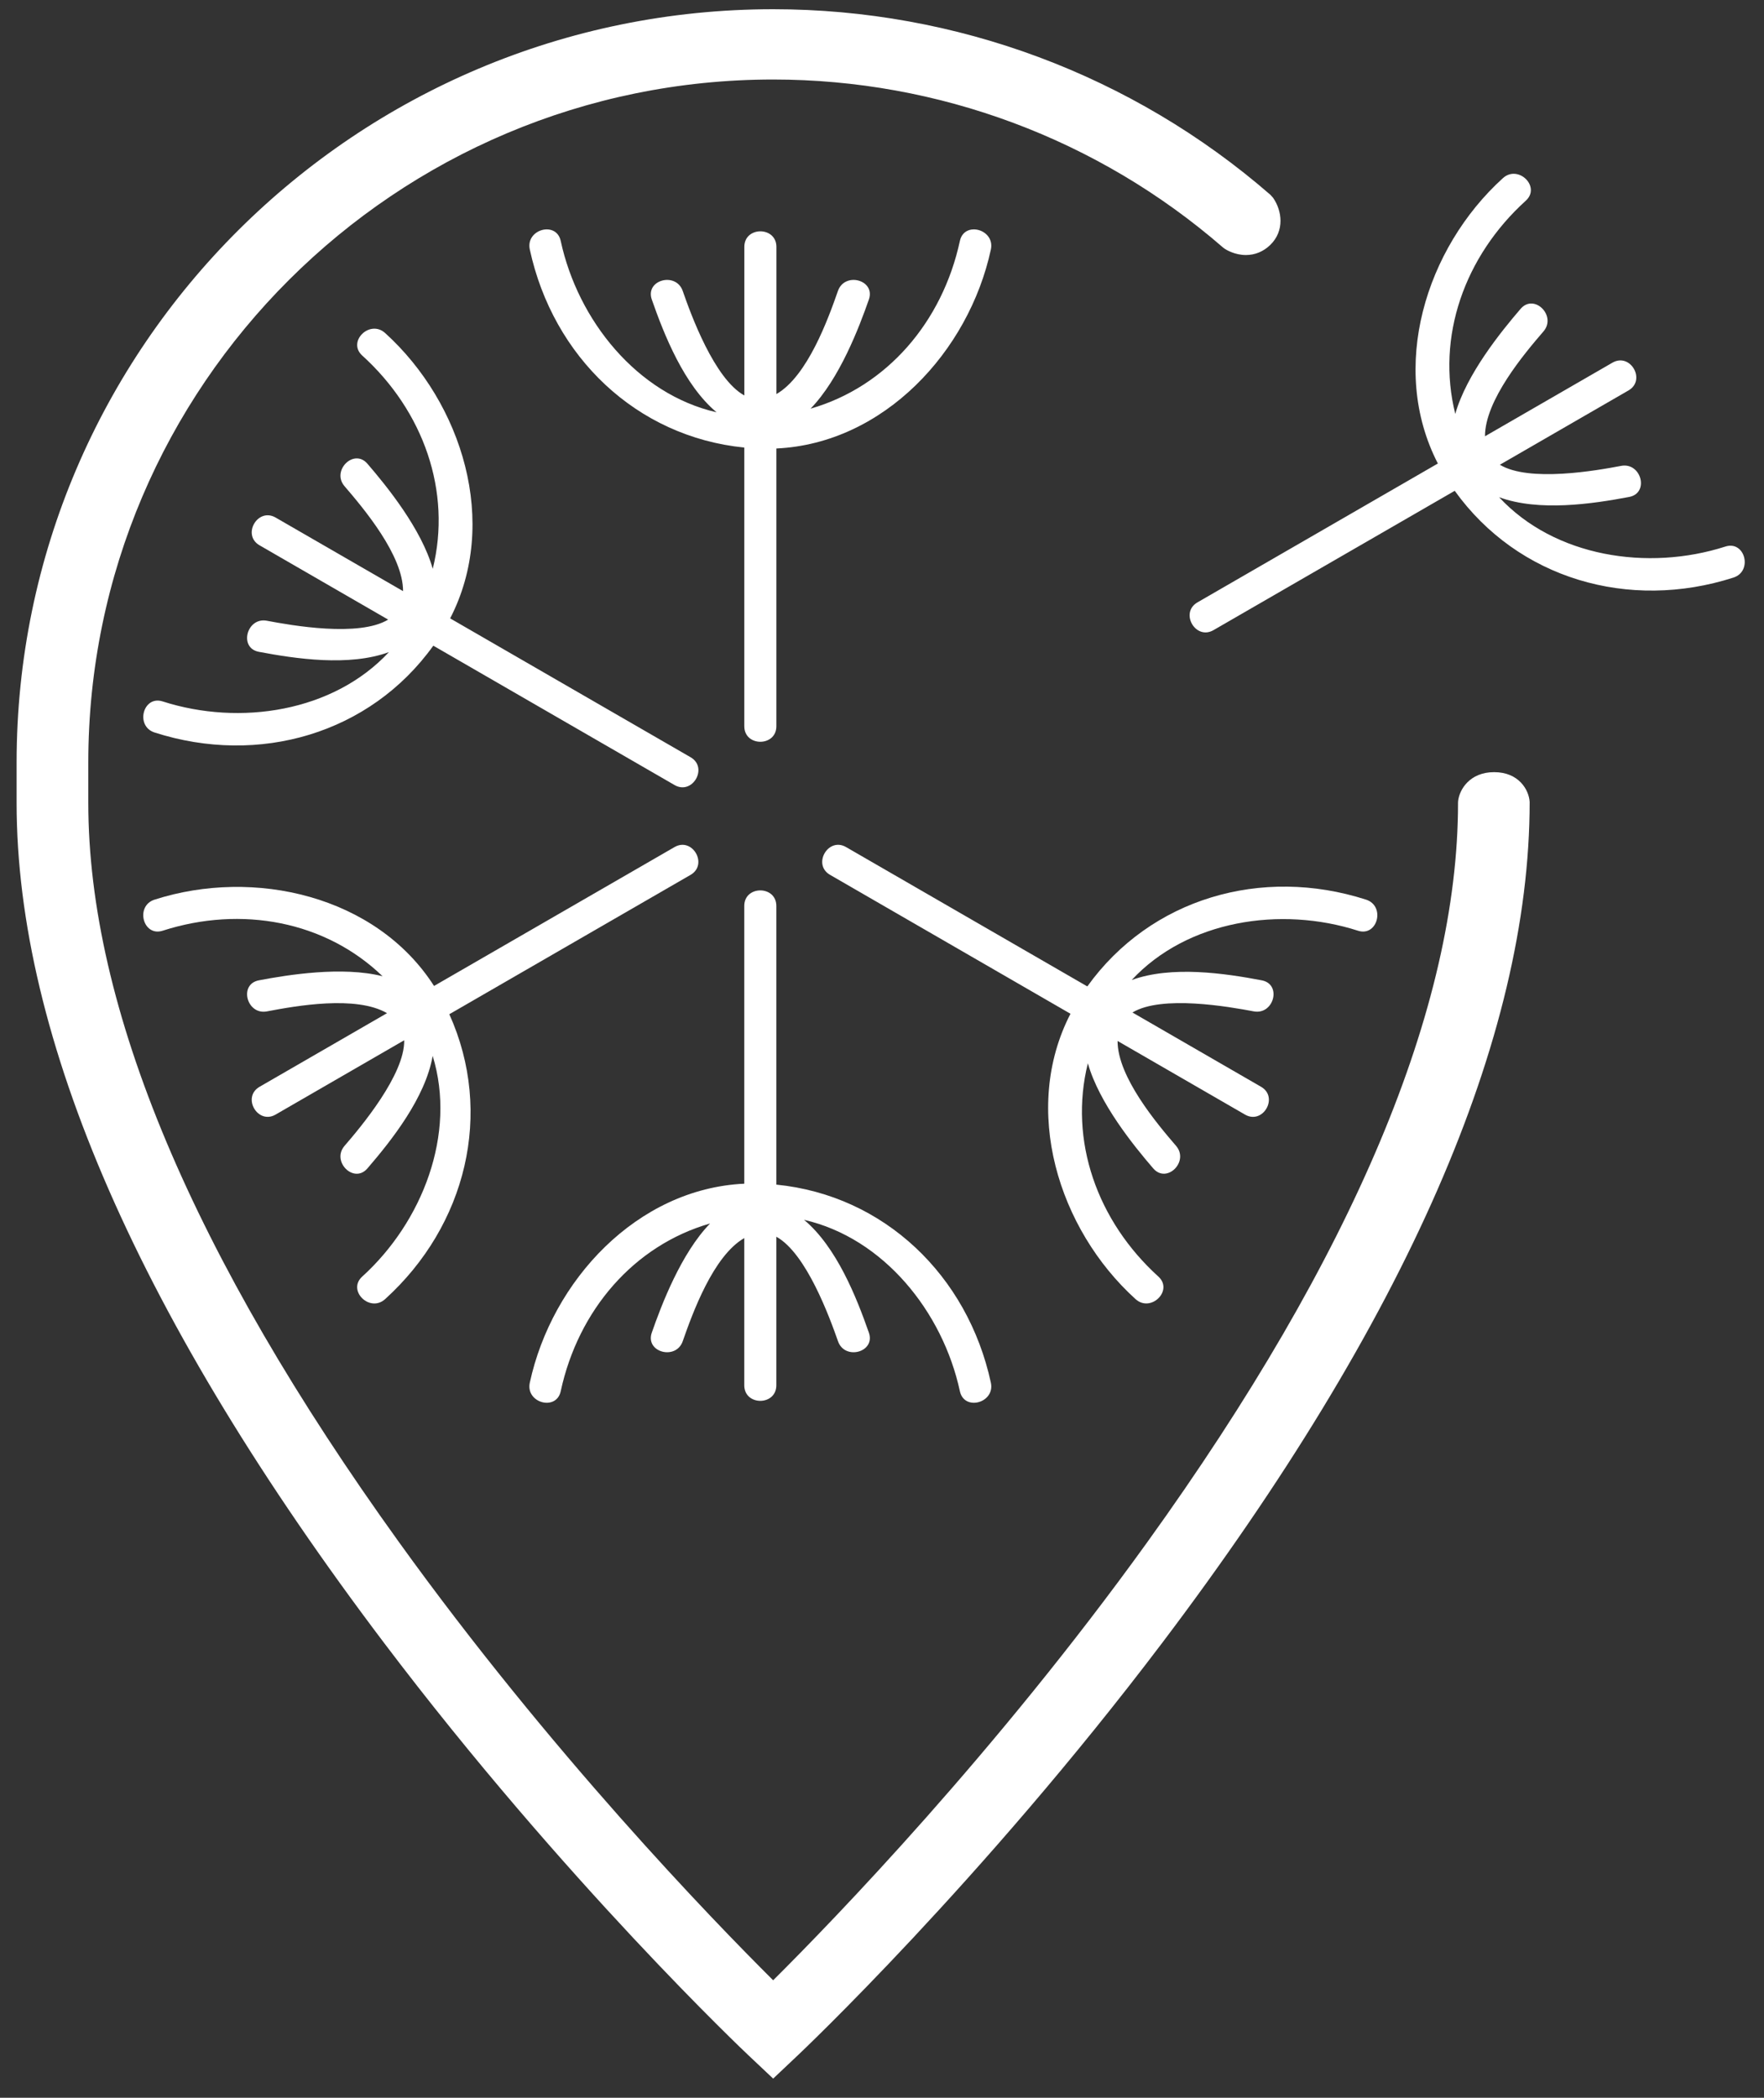 <?xml version="1.0" encoding="utf-8"?>
<svg width="53px" height="63px" viewBox="0 0 53 63" version="1.1" xmlns="http://www.w3.org/2000/svg">
  <rect x="0" y="0" width="53" height="63" fill="#333333" stroke="none"/>
  <g id="Page-1" stroke="none" stroke-width="1" fill="none" fill-rule="evenodd">
    <g id="styleguide-dashboard" transform="translate(-128, -249)" fill-rule="nonzero">
      <g id="logo-hor-copy-4" transform="translate(42, 249)">
        <g id="isologotipo">
          <g id="logo-/-iso" transform="translate(85.909, 0)">
            <g id="isotipo" transform="translate(0.483, 0)">
              <path d="M22.838,62.424 L22.092,61.721 C22.037,61.67 16.574,56.512 11.145,49.336 C3.821,39.653 0.107,31.167 0.107,24.113 L0.107,22.899 C0.107,10.425 10.304,0.277 22.838,0.277 C28.336,0.277 33.641,2.256 37.776,5.849 L37.858,5.94 C38.127,6.325 38.213,6.933 37.769,7.36 C37.567,7.555 37.315,7.659 37.041,7.659 C36.704,7.659 36.448,7.5 36.4,7.468 L36.349,7.429 C32.605,4.178 27.807,2.388 22.838,2.388 C11.492,2.388 2.261,11.589 2.261,22.899 L2.261,24.113 C2.261,30.244 5.402,37.714 11.596,46.314 C16.136,52.619 20.997,57.641 22.838,59.471 C24.677,57.642 29.537,52.621 34.08,46.312 C40.274,37.711 43.415,30.242 43.415,24.112 L43.417,24.065 C43.451,23.713 43.767,23.189 44.499,23.189 C45.244,23.189 45.546,23.724 45.567,24.084 C45.568,31.166 41.854,39.653 34.529,49.335 C29.1,56.511 23.637,61.67 23.582,61.721 L22.838,62.424 Z" id="Shape" style="fill: rgb(255, 255, 255);"/>
              <g id="Group" transform="translate(15.285, 6.646)" fill="#25394B">
                <path d="M13.163,0.59 C12.638,3.022 10.969,4.967 8.676,5.627 C9.546,4.733 10.135,3.189 10.429,2.348 C10.633,1.759 9.703,1.509 9.499,2.092 C9.207,2.928 8.583,4.654 7.65,5.189 L7.65,0.767 C7.65,0.146 6.687,0.146 6.687,0.767 L6.687,5.23 C5.786,4.734 5.082,2.802 4.836,2.092 C4.632,1.509 3.702,1.759 3.906,2.348 C4.278,3.411 4.875,4.919 5.853,5.736 C3.465,5.189 1.686,2.977 1.17,0.59 C1.039,-0.018 0.11,0.24 0.241,0.846 C0.938,4.067 3.445,6.473 6.686,6.795 L6.686,15.165 C6.686,15.786 7.649,15.786 7.649,15.165 L7.649,6.823 C10.873,6.672 13.431,3.913 14.094,0.847 C14.225,0.24 13.295,-0.018 13.163,0.59 Z" id="Shape" style="fill: rgb(255, 255, 255);"/>
                <path d="M1.17,35.135 C1.695,32.703 3.365,30.757 5.658,30.097 C4.788,30.992 4.199,32.535 3.906,33.377 C3.702,33.965 4.632,34.216 4.836,33.633 C5.128,32.797 5.752,31.07 6.685,30.536 L6.685,34.957 C6.685,35.579 7.648,35.579 7.648,34.957 L7.648,30.495 C8.549,30.991 9.251,32.922 9.501,33.633 C9.703,34.216 10.633,33.965 10.429,33.377 C10.057,32.314 9.46,30.807 8.482,29.988 C10.87,30.535 12.648,32.748 13.163,35.135 C13.295,35.742 14.224,35.485 14.094,34.879 C13.396,31.658 10.889,29.252 7.648,28.93 L7.648,20.56 C7.648,19.939 6.685,19.939 6.685,20.56 L6.685,28.902 C3.461,29.053 0.904,31.813 0.241,34.879 C0.11,35.485 1.039,35.742 1.17,35.135 Z" id="Shape" style="fill: rgb(255, 255, 255);"/>
              </g>
              <path d="M4.495,27.951 C6.865,27.19 9.384,27.662 11.102,29.318 C9.893,29.013 8.261,29.274 7.386,29.441 C6.773,29.557 7.022,30.489 7.627,30.374 C8.497,30.208 10.304,29.885 11.236,30.427 C9.959,31.164 8.683,31.901 7.407,32.638 C6.868,32.949 7.35,33.783 7.888,33.473 C9.176,32.729 10.464,31.985 11.752,31.241 C11.773,32.269 10.452,33.843 9.959,34.413 C9.558,34.881 10.24,35.562 10.647,35.09 C11.381,34.237 12.388,32.965 12.608,31.71 C13.328,34.052 12.3,36.698 10.491,38.338 C10.031,38.755 10.718,39.431 11.179,39.015 C13.619,36.802 14.448,33.427 13.108,30.459 C15.523,29.064 17.939,27.669 20.356,26.274 C20.893,25.963 20.412,25.129 19.875,25.439 C17.466,26.83 15.058,28.22 12.649,29.61 C10.907,26.894 7.238,26.059 4.251,27.018 C3.662,27.208 3.904,28.14 4.495,27.951 Z" id="Shape" style="fill: rgb(255, 255, 255);"/>
              <g id="Group" transform="translate(3.655, 4.984)">
                <path d="M6.837,5.694 C8.681,7.365 9.531,9.783 8.955,12.099 C8.616,10.899 7.573,9.617 6.992,8.942 C6.585,8.47 5.903,9.151 6.305,9.618 C6.882,10.29 8.066,11.694 8.063,12.769 C6.786,12.032 5.51,11.296 4.234,10.559 C3.695,10.248 3.213,11.083 3.752,11.393 C5.04,12.137 6.328,12.881 7.615,13.624 C6.737,14.156 4.712,13.799 3.972,13.658 C3.367,13.543 3.119,14.475 3.729,14.591 C4.837,14.801 6.441,15.038 7.638,14.6 C5.97,16.394 3.166,16.827 0.84,16.081 C0.25,15.892 0.008,16.824 0.597,17.014 C3.736,18.021 7.072,17.052 8.972,14.407 C11.388,15.803 13.804,17.197 16.22,18.592 C16.758,18.903 17.24,18.069 16.703,17.758 C14.294,16.368 11.886,14.977 9.478,13.587 C10.959,10.72 9.849,7.125 7.524,5.017 C7.064,4.601 6.376,5.277 6.837,5.694 Z" id="Shape" style="fill: rgb(255, 255, 255);"/>
                <path d="M41.796,1.043 C39.952,2.714 39.101,5.131 39.677,7.447 C40.017,6.248 41.06,4.966 41.641,4.29 C42.048,3.819 42.729,4.5 42.328,4.968 C41.75,5.638 40.567,7.042 40.57,8.118 C41.846,7.382 43.123,6.645 44.399,5.908 C44.938,5.597 45.419,6.432 44.881,6.742 C43.593,7.486 42.305,8.23 41.017,8.973 C41.895,9.505 43.921,9.148 44.659,9.007 C45.266,8.892 45.514,9.824 44.903,9.94 C43.795,10.15 42.19,10.387 40.994,9.948 C42.662,11.743 45.466,12.176 47.792,11.43 C48.383,11.24 48.625,12.173 48.034,12.362 C44.897,13.37 41.561,12.401 39.661,9.756 C37.245,11.151 34.829,12.546 32.413,13.94 C31.875,14.252 31.393,13.417 31.93,13.107 C34.339,11.716 36.747,10.325 39.154,8.936 C37.674,6.068 38.784,2.473 41.108,0.366 C41.569,-0.051 42.257,0.626 41.796,1.043 Z" id="Shape" style="fill: rgb(255, 255, 255);"/>
                <path d="M30.757,33.354 C28.913,31.682 28.062,29.264 28.638,26.948 C28.978,28.148 30.021,29.431 30.602,30.105 C31.009,30.577 31.69,29.897 31.289,29.429 C30.711,28.758 29.528,27.354 29.531,26.278 C30.808,27.015 32.084,27.752 33.36,28.489 C33.899,28.8 34.38,27.965 33.842,27.654 C32.554,26.91 31.266,26.167 29.978,25.423 C30.858,24.892 32.88,25.249 33.621,25.389 C34.227,25.504 34.475,24.573 33.863,24.457 C32.756,24.246 31.152,24.01 29.955,24.448 C31.624,22.653 34.429,22.22 36.754,22.967 C37.344,23.156 37.586,22.223 36.995,22.033 C33.858,21.026 30.522,21.995 28.622,24.64 C26.206,23.245 23.789,21.851 21.373,20.455 C20.836,20.144 20.353,20.979 20.892,21.289 C23.301,22.68 25.708,24.07 28.116,25.461 C26.635,28.328 27.745,31.923 30.07,34.03 C30.53,34.446 31.216,33.771 30.757,33.354 Z" id="Shape" style="fill: rgb(255, 255, 255);"/>
              </g>
            </g>
          </g>
        </g>
      </g>
    </g>
  </g>
</svg>